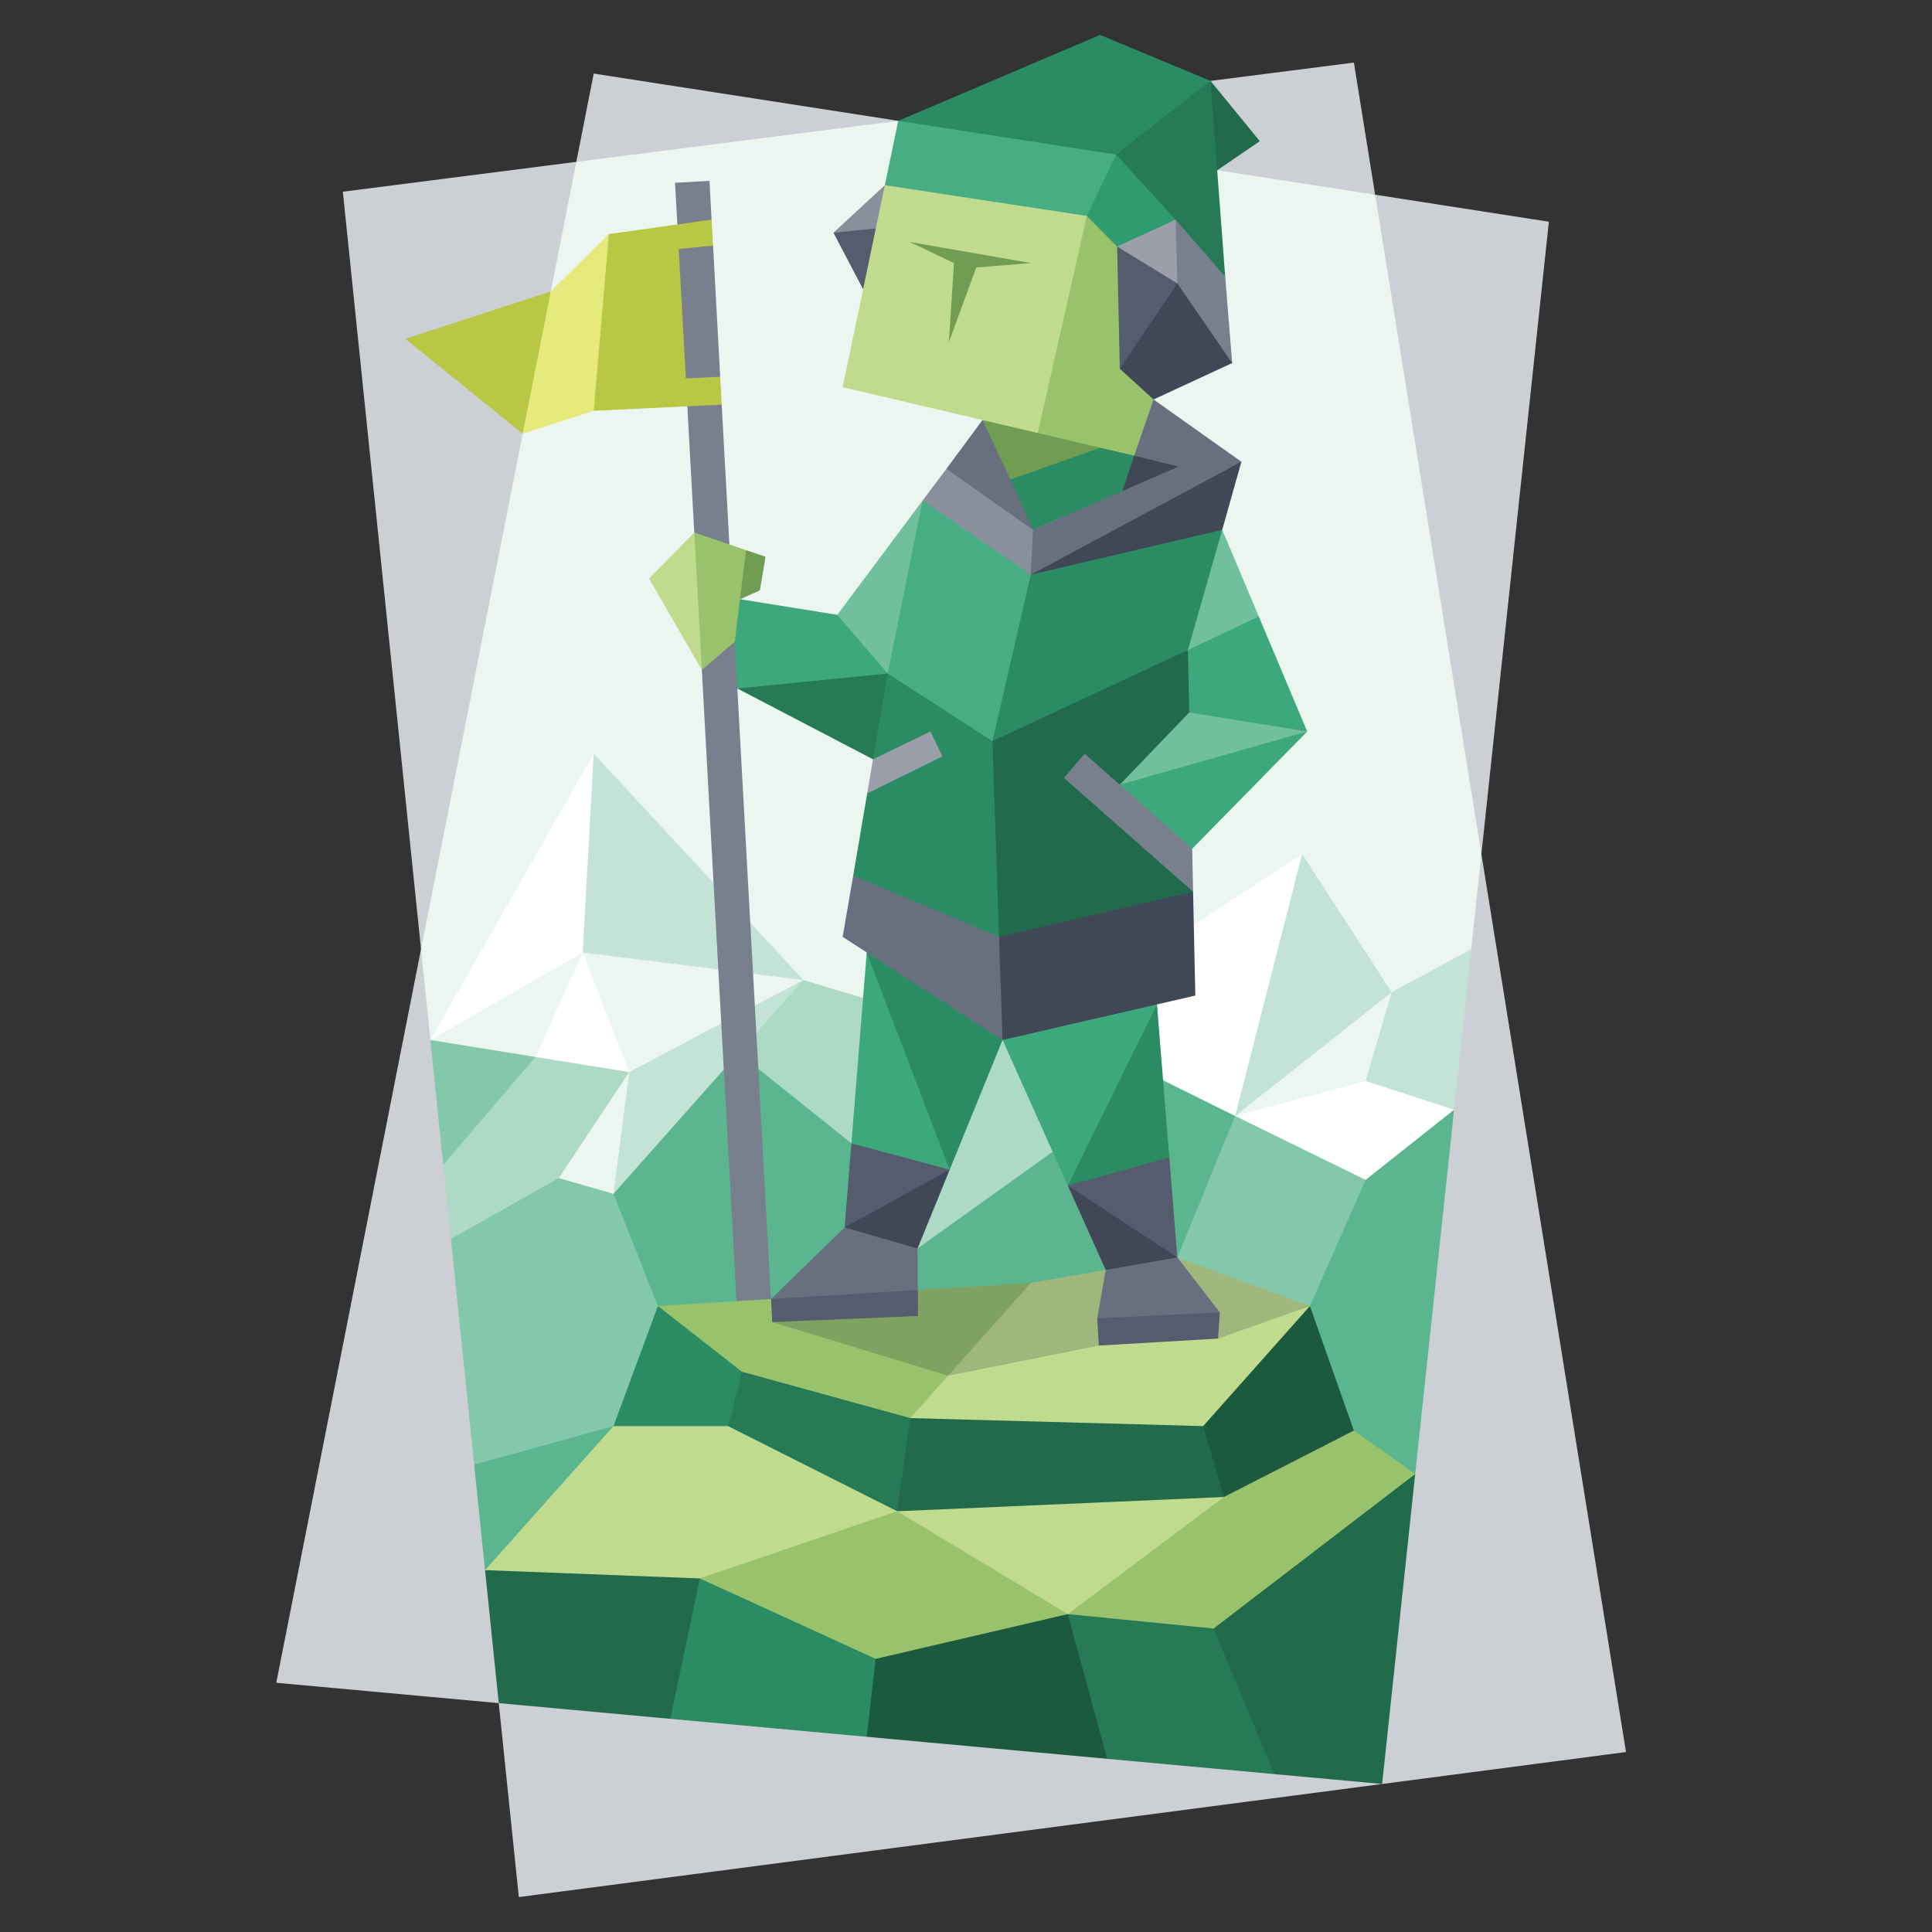 <svg id="strategy_confident_individualism_diplomats" xmlns="http://www.w3.org/2000/svg" viewBox="0 0 130 130"><rect x="0" y="0" width="130" height="130" fill="#333333" stroke="none"/><defs><style>.cls-1{fill:#ebf6f1;}.cls-2{fill:#5bb68f;}.cls-3{fill:#84c8ab;}.cls-4{fill:#addac7;}.cls-5{fill:#fff;}.cls-6{fill:#c2e3d5;}.cls-7{fill:#216a4b;}.cls-8{fill:#2b8b62;}.cls-9{fill:#1c5a3f;}.cls-10{fill:#267a56;}.cls-11{fill:#99c26c;}.cls-12{fill:#c0db8e;}.cls-13{fill:#cccfd4;}.cls-14{fill:#1d2432;opacity:0.2;}.cls-15{fill:#3da87b;}.cls-16{fill:#545c6d;}.cls-17{fill:#404857;}.cls-18{fill:#b8c744;}.cls-19{fill:#e6e97c;}.cls-20{fill:#709d52;}.cls-21{fill:#70bf9d;}.cls-22{fill:#68707f;}.cls-23{fill:#89909b;}.cls-24{fill:#47ad82;}.cls-25{fill:#309b6e;}.cls-26{fill:#9a9fa9;}.cls-27{fill:#787f8d;}</style></defs><polygon class="cls-1" points="28.33 63.87 32.17 18.54 38.78 10.89 46.72 8.26 60.44 8.13 79.23 8.66 92.53 13.1 98.37 32.89 99.68 57.47 99.68 100.35 93 120.04 54.05 112.77 33.56 114.6 28.33 98 28.33 63.87"/><polygon class="cls-2" points="85.31 78.34 97.84 74.67 96.86 102.92 86.03 98 80.28 93.3 85.31 78.34"/><polygon class="cls-3" points="60.59 82.18 56.7 89.42 88.14 87.88 91.89 79.39 88.14 75.08 83.53 74.05 78.22 70.61 60.59 82.18"/><polygon class="cls-2" points="60.59 82.18 60.37 93.72 79.22 84.61 83.11 75.09 78.22 72.71 60.59 82.18"/><polygon class="cls-4" points="28.33 72.14 36.87 69.27 42.34 72.14 42.34 75.51 38.73 81.14 29.27 86.21 28.33 72.14"/><polygon class="cls-3" points="37.6 79.27 28.96 84.14 33.56 114.6 45.1 92.3 44.27 87.88 45.1 77.89 37.6 79.27"/><polygon class="cls-4" points="54.05 65.94 67.46 69.98 78.22 72.21 61.74 84.01 48.6 69.98 54.05 65.94"/><polygon class="cls-2" points="41.28 80.33 44.27 87.88 54.93 91.92 58.92 92.3 61.74 84.01 57.29 76.93 48.6 69.98 41.28 80.33"/><polygon class="cls-5" points="28.96 69.98 39.95 50.71 41.28 64.62 28.96 69.98"/><polygon class="cls-6" points="39.95 50.71 54.05 65.94 44.27 66.77 39.21 64.09 39.95 50.71"/><polygon class="cls-1" points="39.21 64.09 38.73 69.98 36.03 71.12 32.64 72.14 28.96 69.98 39.21 64.09"/><polygon class="cls-1" points="39.21 64.09 38.73 69.98 42.34 72.14 37.6 79.27 41.28 80.33 45.83 72.86 54.05 65.94 39.21 64.09"/><polygon class="cls-5" points="39.21 64.09 36.03 71.12 42.34 72.14 39.21 64.09"/><polygon class="cls-6" points="42.34 72.14 54.05 65.94 41.28 80.33 42.34 72.14"/><polygon class="cls-2" points="41.28 95.96 27.27 99.83 33.56 114.6 39.95 104.59 41.28 95.96"/><polygon class="cls-6" points="87.62 57.47 93.64 66.77 89.06 70.61 83.11 75.09 82.08 65.16 87.62 57.47"/><polygon class="cls-5" points="87.62 57.47 83.11 75.09 78.24 72.67 70.36 68.76 87.62 57.47"/><polygon class="cls-1" points="93.64 66.77 92.53 73.32 83.11 75.09 93.64 66.77"/><polygon class="cls-6" points="91.89 72.74 93.64 66.77 98.99 63.87 98.99 70.18 97.84 74.67 92.53 74.67 91.89 72.74"/><polygon class="cls-5" points="83.11 75.09 91.89 79.39 97.84 74.67 91.89 72.74 83.11 75.09"/><polygon class="cls-3" points="36.03 71.12 28.96 79.39 28.96 69.98 36.03 71.12"/><polygon class="cls-7" points="32.64 105.65 30.11 109.58 33.56 114.6 40.16 116.87 45.1 115.66 50.2 103.96 32.64 105.65"/><polygon class="cls-8" points="47.09 106.21 61.77 108.61 58.32 116.87 50.2 119.38 45.1 115.66 47.09 106.21"/><polyline class="cls-9" points="58.92 111.62 74.7 105.65 74.5 118.35 67.22 120.04 58.32 116.87"/><polygon class="cls-10" points="71.85 108.61 86.6 105.65 85.75 119.38 79.23 120.04 74.5 118.35 71.85 108.61"/><polygon class="cls-7" points="95.23 99.18 98.99 107.81 93 120.04 88.03 120.2 85.75 119.38 81.66 109.58 83.95 103.96 95.23 99.18"/><polygon class="cls-11" points="71.65 101.69 81.66 98.34 91.1 96.26 95.23 99.18 81.66 109.58 71.85 108.61 71.65 101.69"/><polygon class="cls-12" points="41.28 95.96 32.64 105.65 47.09 106.21 56.34 104.55 60.37 101.69 49.24 94.97 41.28 95.96"/><polygon class="cls-11" points="60.37 101.69 47.09 106.21 58.92 111.62 71.85 108.61 67.46 103.96 60.37 101.69"/><polygon class="cls-12" points="82.35 100.73 71.85 108.61 60.37 101.69 71.65 98.98 82.35 100.73"/><polygon class="cls-8" points="44.27 87.88 41.28 95.96 48.99 95.96 52.89 92.11 44.27 87.88"/><polygon class="cls-10" points="49.92 92.3 48.99 95.96 60.37 101.69 64.65 94.31 49.92 92.3"/><polygon class="cls-7" points="61.25 95.42 82.94 94.31 82.35 100.73 60.37 101.69 61.25 95.42"/><polygon class="cls-9" points="88.14 87.88 91.1 96.26 82.35 100.73 80.96 95.96 82.94 90.54 88.14 87.88"/><polygon class="cls-11" points="44.27 87.88 49.56 87.55 51.22 87.21 51.88 87.41 69.36 86.33 68.54 93.03 61.25 95.42 49.92 92.3 44.27 87.88"/><polygon class="cls-12" points="69.36 86.33 79.22 84.61 88.14 87.88 80.96 95.96 61.25 95.42 69.36 86.33"/><polygon class="cls-13" points="39.95 4.95 38.78 10.89 60.44 8.13 39.95 4.95"/><polygon class="cls-13" points="18.59 113.23 33.56 114.6 28.33 63.87 18.59 113.23"/><polygon class="cls-13" points="104.22 14.92 92.53 13.1 99.68 57.47 104.22 14.92"/><polygon class="cls-13" points="23.07 12.9 28.33 63.87 38.78 10.89 23.07 12.9"/><polygon class="cls-13" points="109.41 117.89 99.68 57.47 93 120.04 109.41 117.89"/><polygon class="cls-13" points="34.91 127.65 93 120.04 33.56 114.6 34.91 127.65"/><polygon class="cls-13" points="91.1 4.21 60.44 8.13 92.53 13.1 91.1 4.21"/><polygon class="cls-14" points="51.96 88.96 63.8 92.57 73.94 90.54 77.85 88.8 81.96 90.07 88.14 87.88 79.22 84.61 69.36 86.33 61.76 86.8 51.96 88.96"/><polygon class="cls-8" points="58.32 64.09 59.81 76.22 63.9 78.71 67.46 69.98 62.86 62.51 58.32 64.09"/><polygon class="cls-8" points="70.06 69.38 71.85 79.77 75.54 83.41 78.68 77.89 77.85 67.58 73.83 65.94 70.06 69.38"/><polygon class="cls-15" points="77.85 67.58 71.85 79.77 67.46 69.98 72.66 65.94 77.85 67.58"/><polygon class="cls-16" points="78.68 77.89 71.85 79.77 74.64 84.14 79.22 84.61 78.68 77.89"/><polygon class="cls-17" points="71.85 79.77 79.22 84.61 76.68 86.21 74.4 85.45 71.85 79.77"/><polygon class="cls-18" points="37.06 19.61 27.27 22.8 35.17 29.18 36.91 24.39 37.06 19.61"/><polygon class="cls-19" points="40.97 15.75 37.06 19.61 35.17 29.18 39.95 27.64 41.58 23.02 40.97 15.75"/><polygon class="cls-20" points="50.2 37.02 51.51 37.46 51.13 39.73 49.8 40.32 48.87 38.55 50.2 37.02"/><polygon class="cls-10" points="49.62 46.33 58.74 51.09 61 50.38 59.73 43.18 49.62 46.33"/><polygon class="cls-21" points="62.08 33.68 56.34 41.37 56.34 43.18 59.73 45.32 63.03 42.76 62.08 33.68"/><polygon class="cls-17" points="75.49 33.13 80.66 32.01 77.62 26.88 75.76 28.74 75.49 33.13"/><polygon class="cls-22" points="70.06 37.12 63.68 31.55 66.11 28.26 70.06 31.96 70.06 37.12"/><polygon class="cls-23" points="59.54 12.46 56.08 15.66 60.42 16.59 59.54 12.46"/><polygon class="cls-16" points="56.08 15.66 58.79 20.82 60.42 15.22 56.08 15.66"/><polygon class="cls-7" points="81.45 5.44 84.77 9.5 81.9 11.46 80.16 8.19 81.45 5.44"/><polygon class="cls-10" points="81.45 5.44 82.44 18.61 73.49 11.36 74.02 8.56 81.45 5.44"/><polygon class="cls-8" points="60.44 8.13 74.02 2.35 81.45 5.44 75.1 10.4 66.11 11.36 60.44 8.13"/><polygon class="cls-11" points="65.15 26.94 69.82 29.18 74.19 31.07 76.32 30.66 77.67 29.18 77.62 26.88 76.32 16.36 73.13 14.53 65.15 26.94"/><polygon class="cls-12" points="59.54 12.46 56.7 26.05 66.11 28.26 69.82 29.18 73.13 14.53 66.72 12.46 59.54 12.46"/><polygon class="cls-20" points="61.21 16.28 69.36 17.7 65.69 18 63.85 23.02 64.19 17.7 61.21 16.28"/><polygon class="cls-20" points="66.11 28.26 74.04 30.13 71.39 32.26 67.99 32.26 66.11 28.26"/><polygon class="cls-8" points="76.32 30.66 74.04 30.13 67.99 32.26 69.51 35.65 75.49 33.13 76.32 30.66"/><polygon class="cls-24" points="59.54 12.46 60.44 8.13 75.1 10.4 75.17 13.01 73.13 14.53 59.54 12.46"/><polygon class="cls-25" points="73.13 14.53 82.91 24.43 81.4 18.61 79.1 14.78 75.1 10.4 73.13 14.53"/><polygon class="cls-26" points="79.1 14.78 75.17 16.59 80.16 20.82 79.1 14.78"/><polygon class="cls-16" points="79.22 19.07 78.6 21.74 75.35 24.81 75.17 16.59 79.22 19.07"/><polygon class="cls-27" points="79.1 14.78 82.44 18.61 82.91 24.43 80.16 22.14 79.22 19.07 79.1 14.78"/><polygon class="cls-17" points="79.22 19.07 82.91 24.43 77.62 26.88 75.35 24.81 79.22 19.07"/><polygon class="cls-24" points="62.08 33.68 70.06 37.12 68.76 54.18 59.73 45.32 62.08 33.68"/><polygon class="cls-8" points="59.73 45.32 58.74 51.09 59.23 52.01 58.35 53.39 57.41 58.92 61.8 63.04 67.22 63.04 69.36 54.18 66.78 49.87 59.73 45.32"/><polygon class="cls-8" points="69.36 38.67 78.38 35.65 82.24 35.65 82.24 39.95 79.93 43.74 73.13 49.87 66.78 49.87 69.36 38.67"/><polygon class="cls-7" points="66.78 49.87 79.93 43.74 81.66 48.21 79.35 57.11 80.28 60 73.83 63.35 67.22 63.04 66.78 49.87"/><polygon class="cls-22" points="69.51 35.65 79.3 31.4 76.32 30.66 77.62 26.88 83.53 31.07 79.66 34.87 69.36 38.67 68.54 36.36 69.51 35.65"/><polygon class="cls-23" points="63.68 31.55 62.08 33.68 69.36 38.67 69.51 35.65 63.68 31.55"/><polygon class="cls-17" points="82.24 35.65 83.53 31.07 69.36 38.67 82.24 35.65"/><polygon class="cls-15" points="82.31 38.87 84.7 41.48 87.96 49.22 82.76 48.98 80.02 47.94 79.93 43.74 82.31 38.87"/><polygon class="cls-21" points="79.93 43.74 84.7 41.48 82.24 35.65 79.93 43.74"/><polygon class="cls-15" points="80.28 49.22 75.35 52.8 76.44 55.36 80.22 57.11 87.96 49.22 80.28 49.22"/><polygon class="cls-21" points="80.02 47.94 87.96 49.22 75.35 52.8 80.02 47.94"/><polygon class="cls-15" points="56.34 41.37 48.37 40.09 49.62 46.33 59.73 45.32 56.34 41.37"/><polygon class="cls-26" points="58.74 51.09 62.61 49.22 63.41 50.9 58.35 53.39 58.74 51.09"/><polygon class="cls-27" points="80.22 57.11 72.98 50.71 71.59 52.35 80.28 60 80.22 57.11"/><polygon class="cls-22" points="67.22 63.04 57.41 58.92 56.7 63.04 67.46 69.98 69.02 65.66 67.22 63.04"/><polygon class="cls-17" points="80.28 60 80.43 66.99 67.46 69.98 67.22 63.04 80.28 60"/><polygon class="cls-27" points="49.56 87.55 46.25 27.34 43.67 21.62 45.58 15.1 45.42 12.3 47.74 12.17 47.88 14.78 47.28 15.84 47.98 16.52 48.46 25.35 47.77 26.26 48.56 27.23 51.88 87.41 49.56 87.55"/><polygon class="cls-12" points="46.72 35.83 43.67 38.93 47.23 45.08 47.66 40.8 46.72 35.83"/><polygon class="cls-11" points="46.72 35.83 50.2 37.02 49.44 43.18 47.23 45.08 46.72 35.83"/><polygon class="cls-18" points="47.88 14.78 40.97 15.75 39.95 27.64 48.56 27.23 48.46 25.35 46.15 25.46 45.67 16.76 47.98 16.52 47.88 14.78"/><polygon class="cls-15" points="58.32 64.09 63.9 78.71 60.37 78.53 57.29 76.93 58.32 64.09"/><polygon class="cls-16" points="57.29 76.93 63.9 78.71 61.46 82.87 56.83 82.59 57.29 76.93"/><polygon class="cls-17" points="63.9 78.71 56.83 82.59 58.32 84.34 61.74 84.01 63.9 78.71"/><polygon class="cls-22" points="56.83 82.59 51.88 87.41 56.46 87.73 61.76 86.8 61.74 84.01 56.83 82.59"/><polygon class="cls-16" points="51.96 88.96 61.77 88.55 61.76 86.8 51.88 87.41 51.96 88.96"/><polygon class="cls-22" points="74.4 85.45 73.83 88.71 77.95 89.42 82.08 88.31 79.22 84.61 74.4 85.45"/><polygon class="cls-16" points="73.83 88.71 73.94 90.54 81.96 90.07 82.08 88.31 73.83 88.71"/></svg>